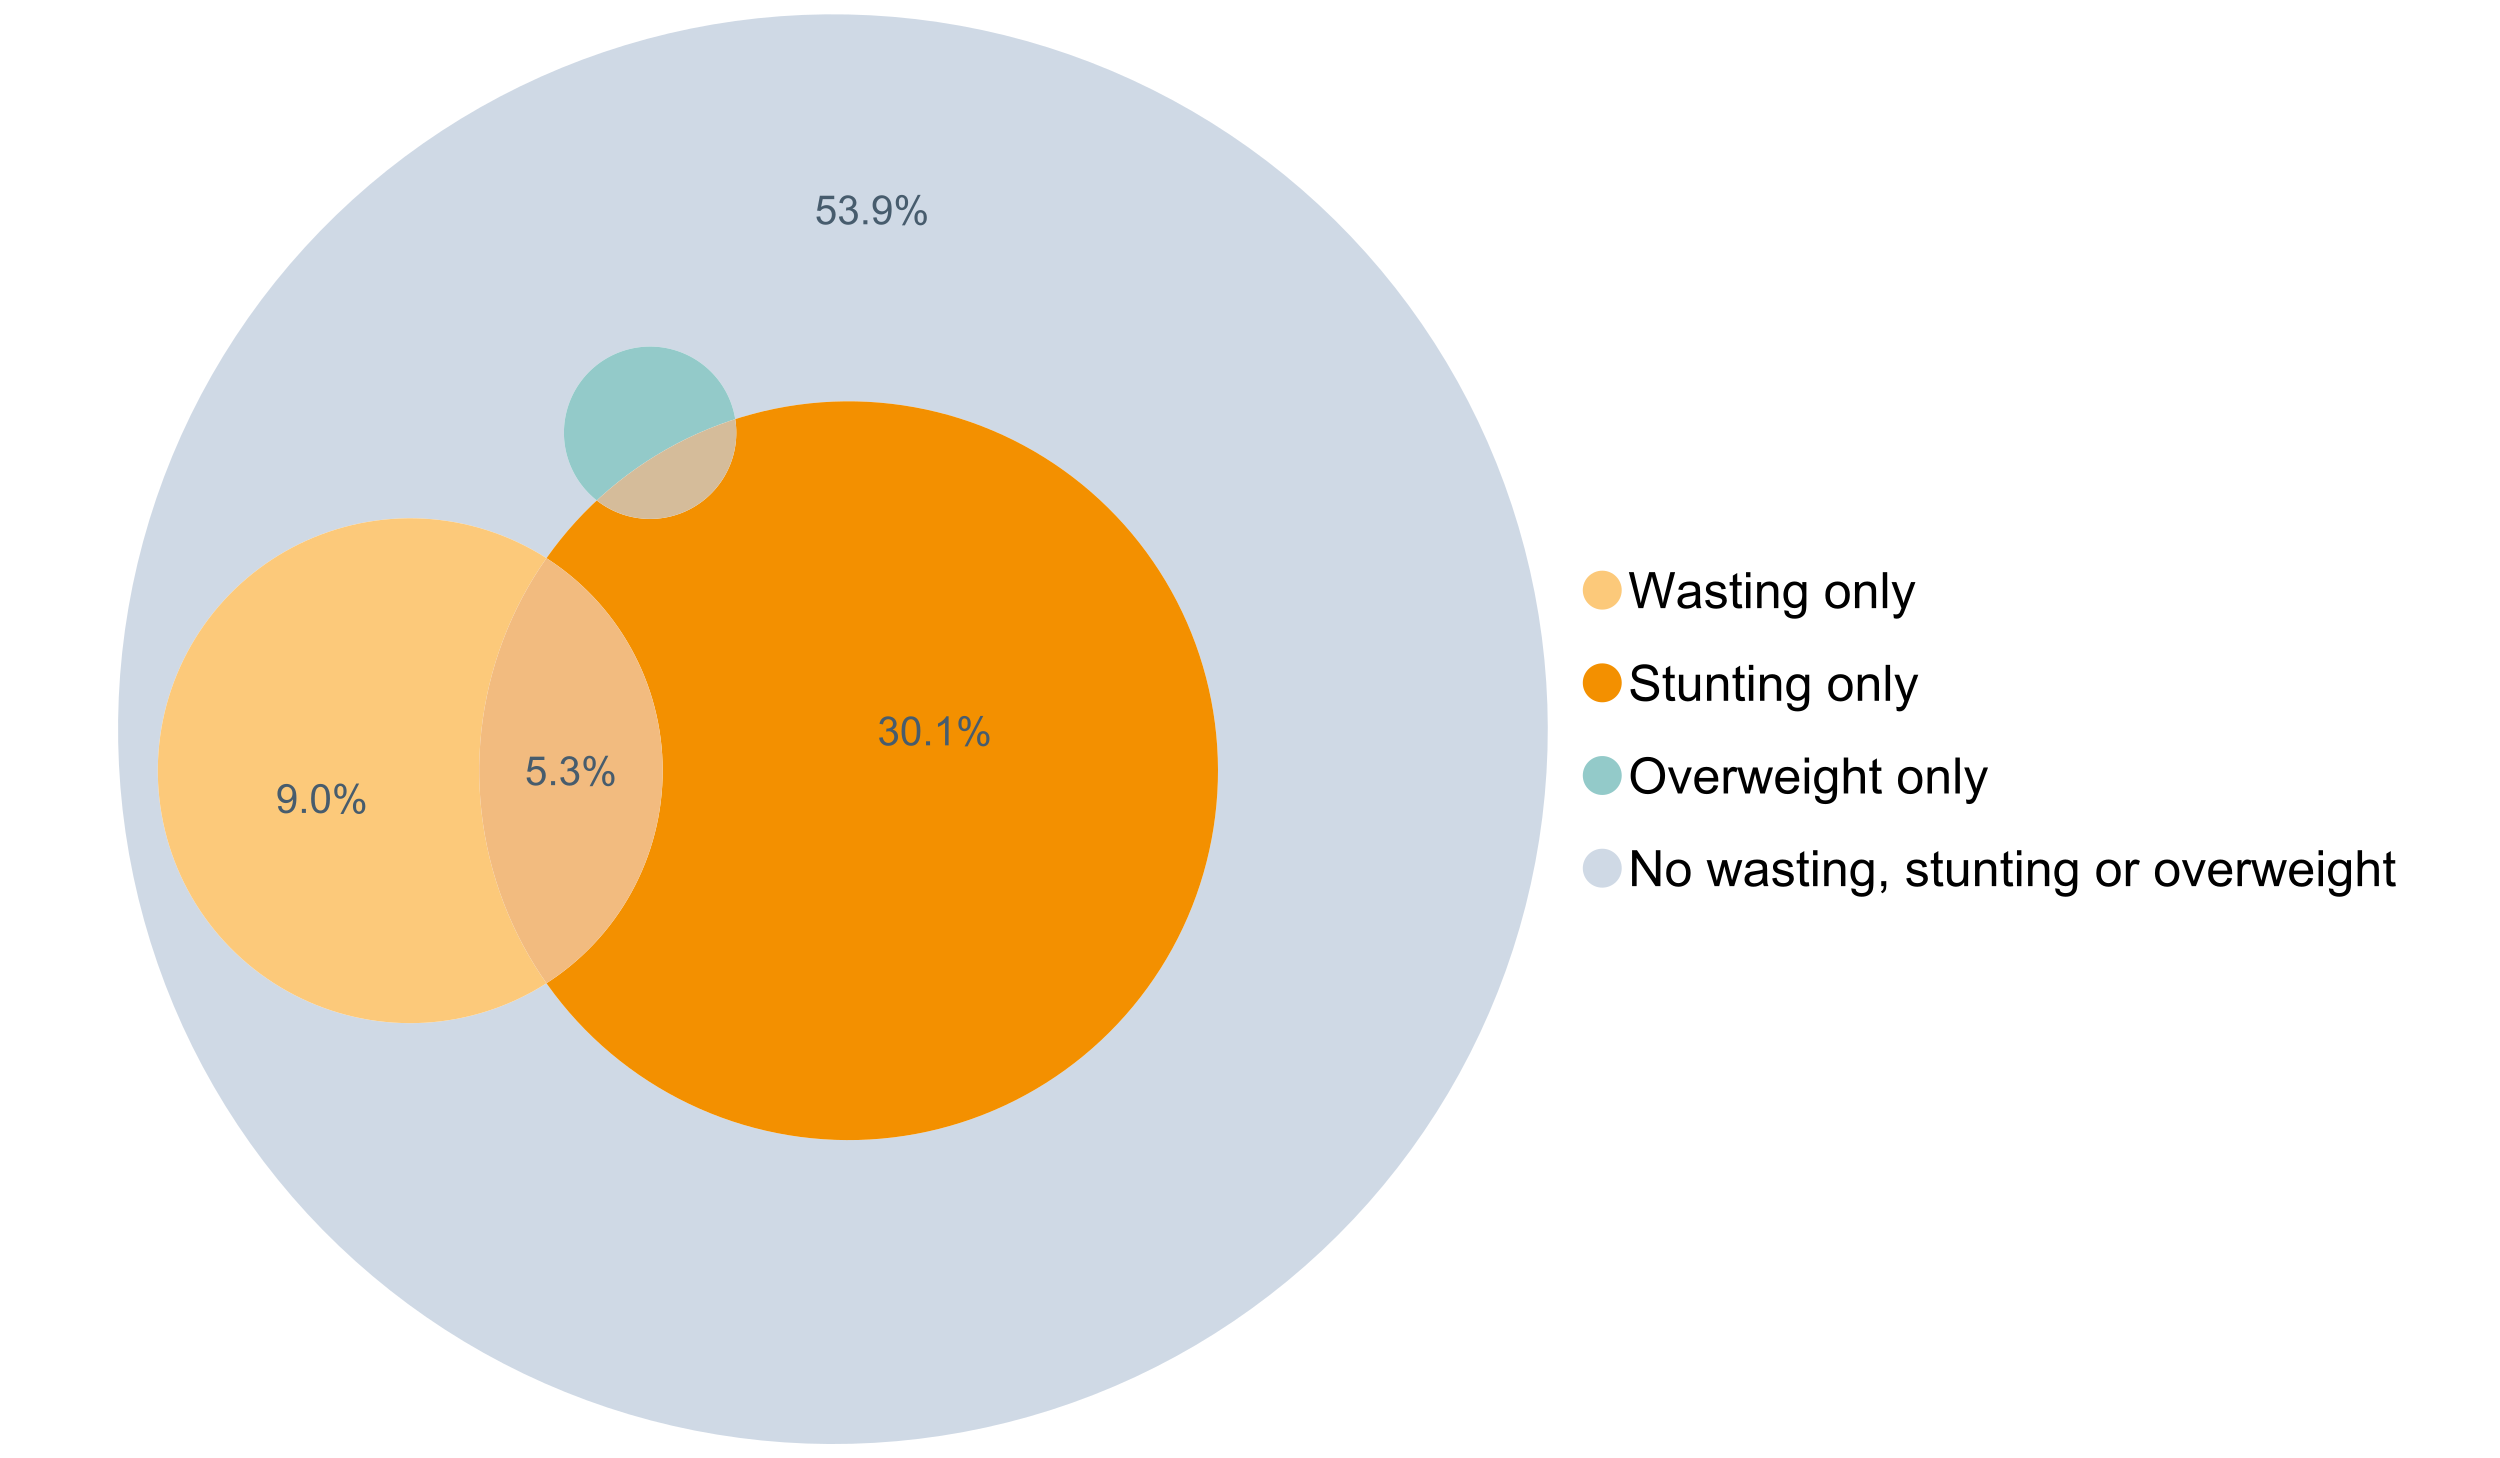 <?xml version="1.0" encoding="UTF-8"?>
<svg xmlns="http://www.w3.org/2000/svg" xmlns:xlink="http://www.w3.org/1999/xlink" width="1234.286pt" height="720pt" viewBox="0 0 1234.286 720" version="1.1">
<defs>
<g>
<symbol overflow="visible" id="glyph0-0">
<path style="stroke:none;" d="M 5.016 0 L 0.305 -17.758 L 2.715 -17.758 L 5.414 -6.117 C 5.703 -4.898 5.953 -3.688 6.164 -2.484 C 6.617 -4.379 6.883 -5.473 6.965 -5.766 L 10.344 -17.758 L 13.18 -17.758 L 15.723 -8.77 C 16.355 -6.539 16.816 -4.445 17.102 -2.484 C 17.324 -3.605 17.621 -4.891 17.988 -6.348 L 20.773 -17.758 L 23.133 -17.758 L 18.266 0 L 16 0 L 12.258 -13.527 C 11.941 -14.656 11.754 -15.352 11.699 -15.613 C 11.512 -14.797 11.34 -14.102 11.18 -13.527 L 7.414 0 Z M 5.016 0 "/>
</symbol>
<symbol overflow="visible" id="glyph0-1">
<path style="stroke:none;" d="M 10.027 -1.586 C 9.215 -0.898 8.438 -0.414 7.695 -0.133 C 6.945 0.148 6.145 0.285 5.293 0.289 C 3.875 0.285 2.789 -0.055 2.031 -0.746 C 1.27 -1.434 0.891 -2.316 0.895 -3.391 C 0.891 -4.02 1.035 -4.594 1.324 -5.117 C 1.613 -5.633 1.988 -6.051 2.453 -6.371 C 2.914 -6.684 3.438 -6.922 4.02 -7.086 C 4.449 -7.195 5.094 -7.305 5.961 -7.414 C 7.715 -7.617 9.012 -7.867 9.848 -8.164 C 9.852 -8.461 9.855 -8.652 9.859 -8.734 C 9.855 -9.621 9.648 -10.246 9.242 -10.609 C 8.68 -11.098 7.852 -11.344 6.758 -11.348 C 5.727 -11.344 4.969 -11.164 4.484 -10.809 C 3.992 -10.445 3.633 -9.809 3.402 -8.902 L 1.273 -9.191 C 1.461 -10.102 1.781 -10.84 2.227 -11.402 C 2.672 -11.965 3.312 -12.395 4.152 -12.699 C 4.992 -12.996 5.965 -13.148 7.074 -13.152 C 8.168 -13.148 9.062 -13.02 9.75 -12.766 C 10.438 -12.504 10.941 -12.18 11.266 -11.789 C 11.586 -11.398 11.812 -10.902 11.941 -10.309 C 12.012 -9.934 12.047 -9.266 12.051 -8.297 L 12.051 -5.391 C 12.047 -3.363 12.094 -2.078 12.191 -1.543 C 12.281 -1.004 12.465 -0.492 12.742 0 L 10.465 0 C 10.238 -0.453 10.09 -0.98 10.027 -1.586 Z M 9.848 -6.457 C 9.055 -6.133 7.867 -5.855 6.285 -5.633 C 5.387 -5.5 4.754 -5.355 4.383 -5.195 C 4.012 -5.031 3.723 -4.793 3.523 -4.484 C 3.32 -4.172 3.223 -3.828 3.223 -3.453 C 3.223 -2.867 3.441 -2.383 3.883 -1.996 C 4.32 -1.609 4.965 -1.418 5.812 -1.418 C 6.652 -1.418 7.398 -1.602 8.055 -1.969 C 8.707 -2.336 9.188 -2.836 9.496 -3.477 C 9.727 -3.965 9.844 -4.691 9.848 -5.656 Z M 9.848 -6.457 "/>
</symbol>
<symbol overflow="visible" id="glyph0-2">
<path style="stroke:none;" d="M 0.762 -3.84 L 2.918 -4.18 C 3.039 -3.312 3.375 -2.652 3.93 -2.191 C 4.48 -1.73 5.254 -1.5 6.25 -1.5 C 7.246 -1.5 7.988 -1.703 8.477 -2.113 C 8.961 -2.52 9.203 -3 9.207 -3.551 C 9.203 -4.043 8.988 -4.43 8.562 -4.711 C 8.258 -4.906 7.516 -5.152 6.336 -5.449 C 4.734 -5.852 3.625 -6.199 3.008 -6.496 C 2.387 -6.789 1.918 -7.199 1.602 -7.723 C 1.281 -8.242 1.125 -8.816 1.125 -9.449 C 1.125 -10.02 1.254 -10.551 1.52 -11.039 C 1.777 -11.527 2.137 -11.934 2.594 -12.258 C 2.93 -12.508 3.391 -12.719 3.977 -12.891 C 4.559 -13.062 5.188 -13.148 5.863 -13.152 C 6.867 -13.148 7.754 -13.004 8.52 -12.715 C 9.281 -12.426 9.844 -12.031 10.207 -11.535 C 10.57 -11.039 10.82 -10.375 10.961 -9.543 L 8.828 -9.254 C 8.73 -9.91 8.449 -10.426 7.988 -10.801 C 7.52 -11.168 6.863 -11.355 6.02 -11.359 C 5.016 -11.355 4.301 -11.191 3.875 -10.863 C 3.445 -10.531 3.234 -10.145 3.234 -9.703 C 3.234 -9.418 3.32 -9.16 3.5 -8.938 C 3.672 -8.699 3.953 -8.508 4.336 -8.355 C 4.555 -8.273 5.195 -8.086 6.262 -7.801 C 7.801 -7.387 8.875 -7.051 9.488 -6.789 C 10.094 -6.523 10.574 -6.141 10.922 -5.645 C 11.27 -5.141 11.441 -4.52 11.445 -3.777 C 11.441 -3.047 11.23 -2.363 10.809 -1.723 C 10.383 -1.082 9.773 -0.586 8.977 -0.234 C 8.176 0.113 7.27 0.285 6.262 0.289 C 4.586 0.285 3.312 -0.059 2.438 -0.75 C 1.562 -1.445 1.004 -2.473 0.762 -3.84 Z M 0.762 -3.84 "/>
</symbol>
<symbol overflow="visible" id="glyph0-3">
<path style="stroke:none;" d="M 6.395 -1.949 L 6.711 -0.023 C 6.094 0.102 5.547 0.164 5.062 0.168 C 4.27 0.164 3.652 0.043 3.219 -0.207 C 2.781 -0.453 2.477 -0.781 2.301 -1.191 C 2.121 -1.598 2.031 -2.457 2.035 -3.766 L 2.035 -11.168 L 0.438 -11.168 L 0.438 -12.863 L 2.035 -12.863 L 2.035 -16.047 L 4.203 -17.355 L 4.203 -12.863 L 6.395 -12.863 L 6.395 -11.168 L 4.203 -11.168 L 4.203 -3.645 C 4.199 -3.023 4.238 -2.621 4.316 -2.445 C 4.391 -2.266 4.516 -2.125 4.691 -2.023 C 4.863 -1.914 5.113 -1.863 5.438 -1.867 C 5.68 -1.863 5.996 -1.891 6.395 -1.949 Z M 6.395 -1.949 "/>
</symbol>
<symbol overflow="visible" id="glyph0-4">
<path style="stroke:none;" d="M 1.648 -15.25 L 1.648 -17.758 L 3.828 -17.758 L 3.828 -15.25 Z M 1.648 0 L 1.648 -12.863 L 3.828 -12.863 L 3.828 0 Z M 1.648 0 "/>
</symbol>
<symbol overflow="visible" id="glyph0-5">
<path style="stroke:none;" d="M 1.637 0 L 1.637 -12.863 L 3.598 -12.863 L 3.598 -11.035 C 4.543 -12.441 5.906 -13.148 7.691 -13.152 C 8.465 -13.148 9.176 -13.008 9.828 -12.734 C 10.477 -12.453 10.965 -12.09 11.289 -11.637 C 11.609 -11.184 11.836 -10.645 11.965 -10.027 C 12.043 -9.621 12.082 -8.918 12.086 -7.91 L 12.086 0 L 9.906 0 L 9.906 -7.824 C 9.902 -8.707 9.816 -9.371 9.652 -9.816 C 9.48 -10.254 9.18 -10.605 8.75 -10.871 C 8.312 -11.129 7.809 -11.262 7.23 -11.266 C 6.301 -11.262 5.5 -10.965 4.828 -10.379 C 4.152 -9.785 3.812 -8.668 3.816 -7.023 L 3.816 0 Z M 1.637 0 "/>
</symbol>
<symbol overflow="visible" id="glyph0-6">
<path style="stroke:none;" d="M 1.234 1.066 L 3.355 1.379 C 3.441 2.031 3.688 2.508 4.094 2.809 C 4.633 3.207 5.371 3.41 6.309 3.414 C 7.316 3.41 8.098 3.207 8.648 2.809 C 9.195 2.402 9.566 1.84 9.762 1.113 C 9.875 0.668 9.926 -0.262 9.918 -1.684 C 8.965 -0.559 7.777 0 6.359 0 C 4.586 0 3.219 -0.637 2.254 -1.914 C 1.281 -3.188 0.797 -4.719 0.801 -6.504 C 0.797 -7.73 1.02 -8.859 1.465 -9.898 C 1.91 -10.934 2.555 -11.738 3.398 -12.305 C 4.242 -12.867 5.23 -13.148 6.371 -13.152 C 7.887 -13.148 9.141 -12.535 10.125 -11.312 L 10.125 -12.863 L 12.137 -12.863 L 12.137 -1.742 C 12.133 0.258 11.93 1.672 11.523 2.512 C 11.113 3.344 10.469 4.004 9.586 4.492 C 8.703 4.973 7.613 5.215 6.324 5.219 C 4.785 5.215 3.547 4.871 2.602 4.184 C 1.656 3.492 1.199 2.453 1.234 1.066 Z M 3.039 -6.66 C 3.035 -4.969 3.371 -3.738 4.043 -2.965 C 4.715 -2.191 5.555 -1.805 6.566 -1.805 C 7.562 -1.805 8.402 -2.188 9.082 -2.961 C 9.762 -3.727 10.102 -4.938 10.102 -6.59 C 10.102 -8.16 9.75 -9.348 9.055 -10.148 C 8.352 -10.945 7.512 -11.344 6.527 -11.348 C 5.559 -11.344 4.734 -10.949 4.055 -10.168 C 3.375 -9.379 3.035 -8.211 3.039 -6.66 Z M 3.039 -6.66 "/>
</symbol>
<symbol overflow="visible" id="glyph0-7">
<path style="stroke:none;" d=""/>
</symbol>
<symbol overflow="visible" id="glyph0-8">
<path style="stroke:none;" d="M 0.824 -6.43 C 0.82 -8.809 1.48 -10.574 2.809 -11.723 C 3.91 -12.672 5.262 -13.148 6.855 -13.152 C 8.621 -13.148 10.066 -12.57 11.191 -11.414 C 12.312 -10.254 12.871 -8.652 12.875 -6.613 C 12.871 -4.953 12.625 -3.652 12.129 -2.707 C 11.633 -1.758 10.91 -1.02 9.961 -0.496 C 9.012 0.027 7.977 0.285 6.855 0.289 C 5.055 0.285 3.598 -0.289 2.488 -1.441 C 1.375 -2.594 0.82 -4.254 0.824 -6.43 Z M 3.062 -6.43 C 3.059 -4.781 3.418 -3.551 4.141 -2.73 C 4.855 -1.91 5.762 -1.5 6.855 -1.5 C 7.934 -1.5 8.832 -1.91 9.555 -2.734 C 10.27 -3.559 10.629 -4.816 10.633 -6.504 C 10.629 -8.094 10.266 -9.297 9.547 -10.117 C 8.82 -10.934 7.926 -11.344 6.855 -11.348 C 5.762 -11.344 4.855 -10.938 4.141 -10.125 C 3.418 -9.309 3.059 -8.074 3.062 -6.43 Z M 3.062 -6.43 "/>
</symbol>
<symbol overflow="visible" id="glyph0-9">
<path style="stroke:none;" d="M 1.586 0 L 1.586 -17.758 L 3.766 -17.758 L 3.766 0 Z M 1.586 0 "/>
</symbol>
<symbol overflow="visible" id="glyph0-10">
<path style="stroke:none;" d="M 1.539 4.953 L 1.297 2.906 C 1.77 3.035 2.188 3.098 2.543 3.102 C 3.027 3.098 3.414 3.02 3.703 2.859 C 3.992 2.695 4.23 2.469 4.422 2.18 C 4.555 1.961 4.777 1.418 5.086 0.559 C 5.125 0.434 5.188 0.258 5.281 0.023 L 0.398 -12.863 L 2.75 -12.863 L 5.426 -5.414 C 5.77 -4.469 6.078 -3.473 6.359 -2.434 C 6.605 -3.434 6.906 -4.414 7.254 -5.367 L 10.004 -12.863 L 12.184 -12.863 L 7.293 0.219 C 6.766 1.625 6.355 2.598 6.066 3.137 C 5.676 3.852 5.234 4.379 4.734 4.715 C 4.234 5.047 3.637 5.215 2.941 5.219 C 2.52 5.215 2.051 5.125 1.539 4.953 Z M 1.539 4.953 "/>
</symbol>
<symbol overflow="visible" id="glyph0-11">
<path style="stroke:none;" d="M 1.113 -5.703 L 3.332 -5.898 C 3.434 -5.008 3.676 -4.277 4.062 -3.711 C 4.445 -3.141 5.043 -2.684 5.852 -2.332 C 6.656 -1.98 7.562 -1.805 8.574 -1.805 C 9.465 -1.805 10.258 -1.938 10.949 -2.203 C 11.633 -2.469 12.145 -2.832 12.48 -3.301 C 12.816 -3.762 12.984 -4.27 12.984 -4.82 C 12.984 -5.375 12.82 -5.859 12.5 -6.277 C 12.172 -6.691 11.641 -7.043 10.902 -7.328 C 10.422 -7.512 9.367 -7.801 7.738 -8.191 C 6.105 -8.582 4.965 -8.949 4.312 -9.301 C 3.461 -9.742 2.828 -10.293 2.414 -10.953 C 2 -11.609 1.793 -12.348 1.793 -13.164 C 1.793 -14.059 2.047 -14.898 2.555 -15.68 C 3.062 -16.457 3.805 -17.047 4.785 -17.453 C 5.758 -17.855 6.844 -18.059 8.043 -18.059 C 9.355 -18.059 10.516 -17.844 11.523 -17.422 C 12.527 -16.996 13.301 -16.375 13.844 -15.551 C 14.383 -14.727 14.672 -13.793 14.715 -12.754 L 12.465 -12.586 C 12.34 -13.707 11.93 -14.555 11.234 -15.129 C 10.531 -15.699 9.5 -15.984 8.141 -15.988 C 6.715 -15.984 5.68 -15.723 5.031 -15.207 C 4.379 -14.684 4.055 -14.059 4.059 -13.324 C 4.055 -12.684 4.285 -12.156 4.746 -11.75 C 5.199 -11.336 6.379 -10.914 8.289 -10.484 C 10.199 -10.047 11.512 -9.672 12.223 -9.352 C 13.254 -8.875 14.016 -8.27 14.508 -7.539 C 15 -6.809 15.246 -5.969 15.25 -5.016 C 15.246 -4.07 14.977 -3.18 14.438 -2.344 C 13.895 -1.508 13.117 -0.855 12.105 -0.391 C 11.09 0.074 9.949 0.305 8.684 0.305 C 7.074 0.305 5.727 0.07 4.645 -0.398 C 3.555 -0.867 2.703 -1.57 2.09 -2.512 C 1.469 -3.453 1.145 -4.516 1.113 -5.703 Z M 1.113 -5.703 "/>
</symbol>
<symbol overflow="visible" id="glyph0-12">
<path style="stroke:none;" d="M 10.066 0 L 10.066 -1.891 C 9.062 -0.438 7.699 0.285 5.984 0.289 C 5.219 0.285 4.512 0.145 3.855 -0.145 C 3.199 -0.434 2.711 -0.801 2.391 -1.242 C 2.07 -1.68 1.844 -2.219 1.719 -2.859 C 1.625 -3.285 1.582 -3.961 1.586 -4.895 L 1.586 -12.863 L 3.766 -12.863 L 3.766 -5.73 C 3.762 -4.59 3.805 -3.82 3.898 -3.426 C 4.031 -2.852 4.324 -2.402 4.77 -2.074 C 5.215 -1.746 5.762 -1.582 6.418 -1.586 C 7.07 -1.582 7.688 -1.75 8.262 -2.09 C 8.832 -2.422 9.234 -2.879 9.477 -3.457 C 9.711 -4.035 9.832 -4.871 9.836 -5.973 L 9.836 -12.863 L 12.016 -12.863 L 12.016 0 Z M 10.066 0 "/>
</symbol>
<symbol overflow="visible" id="glyph0-13">
<path style="stroke:none;" d="M 1.199 -8.648 C 1.195 -11.594 1.984 -13.898 3.57 -15.57 C 5.148 -17.234 7.195 -18.07 9.703 -18.07 C 11.34 -18.07 12.816 -17.676 14.133 -16.895 C 15.449 -16.109 16.453 -15.02 17.145 -13.621 C 17.832 -12.219 18.176 -10.629 18.18 -8.855 C 18.176 -7.051 17.812 -5.441 17.09 -4.02 C 16.359 -2.598 15.328 -1.52 14 -0.793 C 12.664 -0.059 11.23 0.305 9.691 0.305 C 8.02 0.305 6.523 -0.098 5.207 -0.906 C 3.891 -1.715 2.895 -2.816 2.215 -4.215 C 1.535 -5.605 1.195 -7.086 1.199 -8.648 Z M 3.621 -8.613 C 3.621 -6.473 4.195 -4.785 5.348 -3.555 C 6.496 -2.32 7.938 -1.703 9.676 -1.707 C 11.441 -1.703 12.898 -2.324 14.043 -3.57 C 15.184 -4.812 15.754 -6.578 15.758 -8.867 C 15.754 -10.309 15.512 -11.57 15.023 -12.652 C 14.535 -13.727 13.82 -14.562 12.879 -15.156 C 11.938 -15.746 10.883 -16.043 9.715 -16.047 C 8.051 -16.043 6.617 -15.473 5.418 -14.332 C 4.219 -13.191 3.621 -11.285 3.621 -8.613 Z M 3.621 -8.613 "/>
</symbol>
<symbol overflow="visible" id="glyph0-14">
<path style="stroke:none;" d="M 5.207 0 L 0.316 -12.863 L 2.617 -12.863 L 5.379 -5.16 C 5.676 -4.328 5.949 -3.465 6.203 -2.566 C 6.395 -3.246 6.664 -4.062 7.012 -5.016 L 9.871 -12.863 L 12.113 -12.863 L 7.242 0 Z M 5.207 0 "/>
</symbol>
<symbol overflow="visible" id="glyph0-15">
<path style="stroke:none;" d="M 10.441 -4.141 L 12.695 -3.863 C 12.336 -2.543 11.676 -1.523 10.719 -0.801 C 9.754 -0.074 8.527 0.285 7.039 0.289 C 5.152 0.285 3.66 -0.289 2.562 -1.445 C 1.457 -2.602 0.906 -4.227 0.91 -6.324 C 0.906 -8.484 1.465 -10.164 2.578 -11.359 C 3.691 -12.551 5.137 -13.148 6.914 -13.152 C 8.633 -13.148 10.035 -12.562 11.129 -11.395 C 12.215 -10.223 12.762 -8.578 12.766 -6.457 C 12.762 -6.324 12.758 -6.129 12.754 -5.875 L 3.16 -5.875 C 3.238 -4.457 3.641 -3.375 4.359 -2.625 C 5.078 -1.875 5.973 -1.5 7.051 -1.5 C 7.848 -1.5 8.531 -1.707 9.098 -2.129 C 9.66 -2.547 10.109 -3.219 10.441 -4.141 Z M 3.281 -7.668 L 10.465 -7.668 C 10.367 -8.746 10.09 -9.559 9.641 -10.102 C 8.941 -10.938 8.043 -11.355 6.941 -11.359 C 5.938 -11.355 5.094 -11.02 4.414 -10.355 C 3.727 -9.684 3.352 -8.789 3.281 -7.668 Z M 3.281 -7.668 "/>
</symbol>
<symbol overflow="visible" id="glyph0-16">
<path style="stroke:none;" d="M 1.609 0 L 1.609 -12.863 L 3.574 -12.863 L 3.574 -10.914 C 4.074 -11.824 4.535 -12.426 4.961 -12.715 C 5.383 -13.004 5.848 -13.148 6.359 -13.152 C 7.09 -13.148 7.836 -12.914 8.598 -12.453 L 7.848 -10.43 C 7.312 -10.742 6.781 -10.898 6.25 -10.902 C 5.77 -10.898 5.34 -10.754 4.965 -10.469 C 4.582 -10.18 4.312 -9.781 4.156 -9.277 C 3.91 -8.496 3.789 -7.648 3.793 -6.734 L 3.793 0 Z M 1.609 0 "/>
</symbol>
<symbol overflow="visible" id="glyph0-17">
<path style="stroke:none;" d="M 4.008 0 L 0.074 -12.863 L 2.324 -12.863 L 4.371 -5.438 L 5.137 -2.676 C 5.164 -2.812 5.387 -3.695 5.801 -5.328 L 7.848 -12.863 L 10.09 -12.863 L 12.016 -5.402 L 12.656 -2.941 L 13.395 -5.426 L 15.602 -12.863 L 17.719 -12.863 L 13.699 0 L 11.434 0 L 9.387 -7.703 L 8.891 -9.895 L 6.285 0 Z M 4.008 0 "/>
</symbol>
<symbol overflow="visible" id="glyph0-18">
<path style="stroke:none;" d="M 1.637 0 L 1.637 -17.758 L 3.816 -17.758 L 3.816 -11.387 C 4.828 -12.559 6.113 -13.148 7.668 -13.152 C 8.617 -13.148 9.445 -12.961 10.148 -12.59 C 10.852 -12.211 11.352 -11.691 11.656 -11.031 C 11.957 -10.367 12.109 -9.406 12.113 -8.152 L 12.113 0 L 9.934 0 L 9.934 -8.152 C 9.93 -9.238 9.695 -10.031 9.223 -10.531 C 8.75 -11.023 8.082 -11.273 7.219 -11.277 C 6.57 -11.273 5.961 -11.105 5.395 -10.773 C 4.824 -10.434 4.418 -9.98 4.18 -9.41 C 3.934 -8.836 3.812 -8.043 3.816 -7.039 L 3.816 0 Z M 1.637 0 "/>
</symbol>
<symbol overflow="visible" id="glyph0-19">
<path style="stroke:none;" d="M 1.891 0 L 1.891 -17.758 L 4.301 -17.758 L 13.625 -3.816 L 13.625 -17.758 L 15.879 -17.758 L 15.879 0 L 13.469 0 L 4.141 -13.953 L 4.141 0 Z M 1.891 0 "/>
</symbol>
<symbol overflow="visible" id="glyph0-20">
<path style="stroke:none;" d="M 2.203 0 L 2.203 -2.484 L 4.688 -2.484 L 4.688 0 C 4.688 0.91 4.523 1.645 4.203 2.207 C 3.875 2.766 3.363 3.199 2.664 3.512 L 2.059 2.578 C 2.516 2.375 2.855 2.078 3.074 1.688 C 3.289 1.297 3.41 0.734 3.441 0 Z M 2.203 0 "/>
</symbol>
<symbol overflow="visible" id="glyph1-0">
<path style="stroke:none;" d="M 0.828 -3.738 L 2.668 -3.895 C 2.801 -2.996 3.117 -2.324 3.617 -1.875 C 4.109 -1.422 4.711 -1.195 5.414 -1.199 C 6.258 -1.195 6.969 -1.512 7.555 -2.152 C 8.137 -2.785 8.43 -3.629 8.434 -4.684 C 8.43 -5.68 8.148 -6.469 7.59 -7.051 C 7.027 -7.625 6.293 -7.914 5.387 -7.918 C 4.816 -7.914 4.309 -7.785 3.855 -7.531 C 3.402 -7.273 3.043 -6.941 2.785 -6.535 L 1.141 -6.75 L 2.523 -14.082 L 9.621 -14.082 L 9.621 -12.406 L 3.926 -12.406 L 3.156 -8.57 C 4.012 -9.164 4.91 -9.461 5.852 -9.465 C 7.098 -9.461 8.148 -9.031 9.008 -8.168 C 9.859 -7.305 10.289 -6.195 10.293 -4.84 C 10.289 -3.547 9.914 -2.43 9.164 -1.488 C 8.246 -0.336 6.996 0.238 5.414 0.242 C 4.117 0.238 3.055 -0.121 2.234 -0.848 C 1.41 -1.57 0.941 -2.535 0.828 -3.738 Z M 0.828 -3.738 "/>
</symbol>
<symbol overflow="visible" id="glyph1-1">
<path style="stroke:none;" d="M 1.812 0 L 1.812 -1.996 L 3.809 -1.996 L 3.809 0 Z M 1.812 0 "/>
</symbol>
<symbol overflow="visible" id="glyph1-2">
<path style="stroke:none;" d="M 0.836 -3.77 L 2.59 -4.004 C 2.789 -3.004 3.129 -2.289 3.617 -1.855 C 4.098 -1.414 4.688 -1.195 5.387 -1.199 C 6.207 -1.195 6.902 -1.48 7.473 -2.055 C 8.039 -2.621 8.324 -3.328 8.328 -4.18 C 8.324 -4.98 8.062 -5.645 7.539 -6.168 C 7.012 -6.688 6.344 -6.949 5.531 -6.953 C 5.199 -6.949 4.785 -6.883 4.293 -6.758 L 4.488 -8.297 C 4.605 -8.281 4.699 -8.273 4.773 -8.277 C 5.516 -8.273 6.188 -8.469 6.785 -8.859 C 7.383 -9.25 7.68 -9.852 7.684 -10.664 C 7.68 -11.305 7.465 -11.836 7.031 -12.262 C 6.594 -12.68 6.031 -12.891 5.348 -12.895 C 4.664 -12.891 4.094 -12.676 3.641 -12.25 C 3.184 -11.82 2.895 -11.18 2.766 -10.324 L 1.012 -10.633 C 1.227 -11.809 1.715 -12.719 2.473 -13.367 C 3.23 -14.008 4.176 -14.332 5.309 -14.336 C 6.086 -14.332 6.801 -14.164 7.457 -13.832 C 8.109 -13.496 8.609 -13.039 8.961 -12.465 C 9.305 -11.883 9.48 -11.27 9.484 -10.625 C 9.48 -10.004 9.316 -9.441 8.988 -8.938 C 8.656 -8.43 8.164 -8.027 7.52 -7.73 C 8.359 -7.535 9.016 -7.133 9.484 -6.52 C 9.949 -5.906 10.184 -5.137 10.188 -4.215 C 10.184 -2.965 9.73 -1.91 8.824 -1.047 C 7.914 -0.18 6.762 0.25 5.375 0.254 C 4.117 0.25 3.078 -0.121 2.254 -0.867 C 1.422 -1.613 0.949 -2.578 0.836 -3.77 Z M 0.836 -3.77 "/>
</symbol>
<symbol overflow="visible" id="glyph1-3">
<path style="stroke:none;" d="M 1.16 -10.848 C 1.16 -11.863 1.414 -12.73 1.93 -13.449 C 2.438 -14.16 3.184 -14.52 4.16 -14.52 C 5.055 -14.52 5.793 -14.199 6.383 -13.559 C 6.969 -12.918 7.266 -11.977 7.266 -10.742 C 7.266 -9.531 6.969 -8.602 6.375 -7.949 C 5.781 -7.297 5.047 -6.973 4.18 -6.973 C 3.312 -6.973 2.594 -7.293 2.02 -7.938 C 1.445 -8.578 1.16 -9.547 1.16 -10.848 Z M 4.207 -13.312 C 3.77 -13.312 3.406 -13.121 3.121 -12.746 C 2.828 -12.367 2.684 -11.676 2.688 -10.672 C 2.684 -9.754 2.828 -9.109 3.125 -8.738 C 3.414 -8.363 3.777 -8.18 4.207 -8.18 C 4.648 -8.18 5.012 -8.367 5.301 -8.742 C 5.586 -9.117 5.73 -9.805 5.734 -10.809 C 5.73 -11.727 5.586 -12.375 5.297 -12.75 C 5.004 -13.125 4.641 -13.312 4.207 -13.312 Z M 4.215 0.527 L 12.027 -14.52 L 13.449 -14.52 L 5.668 0.527 Z M 10.391 -3.352 C 10.387 -4.375 10.645 -5.242 11.16 -5.953 C 11.672 -6.664 12.418 -7.02 13.398 -7.02 C 14.293 -7.02 15.035 -6.699 15.625 -6.059 C 16.211 -5.418 16.504 -4.477 16.508 -3.242 C 16.504 -2.031 16.207 -1.102 15.613 -0.449 C 15.016 0.203 14.281 0.527 13.41 0.527 C 12.543 0.527 11.824 0.207 11.25 -0.441 C 10.676 -1.082 10.387 -2.055 10.391 -3.352 Z M 13.449 -5.812 C 13.004 -5.812 12.641 -5.621 12.352 -5.246 C 12.062 -4.867 11.918 -4.18 11.918 -3.176 C 11.918 -2.266 12.062 -1.621 12.355 -1.246 C 12.648 -0.867 13.008 -0.68 13.438 -0.684 C 13.883 -0.68 14.254 -0.867 14.543 -1.246 C 14.832 -1.621 14.977 -2.309 14.977 -3.312 C 14.977 -4.23 14.828 -4.879 14.539 -5.254 C 14.242 -5.625 13.879 -5.812 13.449 -5.812 Z M 13.449 -5.812 "/>
</symbol>
<symbol overflow="visible" id="glyph1-4">
<path style="stroke:none;" d="M 1.09 -3.301 L 2.777 -3.457 C 2.918 -2.664 3.188 -2.09 3.594 -1.734 C 3.992 -1.375 4.508 -1.195 5.141 -1.199 C 5.676 -1.195 6.148 -1.316 6.559 -1.566 C 6.961 -1.809 7.293 -2.141 7.555 -2.555 C 7.812 -2.969 8.031 -3.523 8.207 -4.227 C 8.383 -4.922 8.473 -5.637 8.473 -6.367 C 8.473 -6.441 8.469 -6.559 8.461 -6.719 C 8.109 -6.16 7.629 -5.707 7.027 -5.359 C 6.418 -5.012 5.762 -4.84 5.055 -4.84 C 3.871 -4.84 2.871 -5.266 2.055 -6.125 C 1.234 -6.977 0.824 -8.109 0.828 -9.516 C 0.824 -10.961 1.254 -12.125 2.109 -13.012 C 2.961 -13.891 4.027 -14.332 5.316 -14.336 C 6.242 -14.332 7.094 -14.082 7.863 -13.586 C 8.633 -13.082 9.215 -12.367 9.617 -11.445 C 10.012 -10.516 10.211 -9.18 10.215 -7.43 C 10.211 -5.605 10.016 -4.152 9.621 -3.07 C 9.223 -1.988 8.633 -1.164 7.852 -0.602 C 7.07 -0.039 6.152 0.238 5.102 0.242 C 3.984 0.238 3.074 -0.066 2.367 -0.688 C 1.656 -1.305 1.23 -2.176 1.09 -3.301 Z M 8.27 -9.602 C 8.266 -10.605 8 -11.402 7.465 -11.996 C 6.926 -12.582 6.281 -12.879 5.531 -12.883 C 4.75 -12.879 4.07 -12.562 3.496 -11.93 C 2.914 -11.293 2.625 -10.469 2.629 -9.457 C 2.625 -8.547 2.898 -7.805 3.449 -7.238 C 3.996 -6.668 4.676 -6.387 5.484 -6.387 C 6.293 -6.387 6.957 -6.668 7.484 -7.238 C 8.004 -7.805 8.266 -8.594 8.27 -9.602 Z M 8.27 -9.602 "/>
</symbol>
<symbol overflow="visible" id="glyph1-5">
<path style="stroke:none;" d="M 0.828 -7.039 C 0.824 -8.727 1 -10.086 1.348 -11.117 C 1.695 -12.141 2.211 -12.934 2.898 -13.496 C 3.582 -14.051 4.445 -14.332 5.484 -14.336 C 6.25 -14.332 6.922 -14.176 7.5 -13.871 C 8.078 -13.559 8.555 -13.117 8.93 -12.539 C 9.305 -11.957 9.598 -11.246 9.816 -10.414 C 10.027 -9.578 10.137 -8.453 10.137 -7.039 C 10.137 -5.359 9.965 -4.008 9.621 -2.984 C 9.277 -1.953 8.762 -1.16 8.078 -0.598 C 7.391 -0.039 6.527 0.238 5.484 0.242 C 4.105 0.238 3.023 -0.25 2.238 -1.238 C 1.297 -2.422 0.824 -4.355 0.828 -7.039 Z M 2.629 -7.039 C 2.625 -4.691 2.898 -3.133 3.449 -2.359 C 3.996 -1.582 4.676 -1.195 5.484 -1.199 C 6.289 -1.195 6.965 -1.586 7.512 -2.367 C 8.059 -3.145 8.332 -4.699 8.336 -7.039 C 8.332 -9.387 8.059 -10.949 7.512 -11.723 C 6.965 -12.492 6.281 -12.879 5.465 -12.883 C 4.656 -12.879 4.012 -12.539 3.535 -11.863 C 2.926 -10.988 2.625 -9.379 2.629 -7.039 Z M 2.629 -7.039 "/>
</symbol>
<symbol overflow="visible" id="glyph1-6">
<path style="stroke:none;" d="M 7.43 0 L 5.676 0 L 5.676 -11.172 C 5.25 -10.766 4.695 -10.363 4.016 -9.961 C 3.328 -9.559 2.715 -9.258 2.172 -9.059 L 2.172 -10.75 C 3.148 -11.207 4.004 -11.766 4.742 -12.426 C 5.473 -13.078 5.992 -13.715 6.301 -14.336 L 7.43 -14.336 Z M 7.43 0 "/>
</symbol>
</g>
</defs>
<g id="surface28023">
<path style=" stroke:none;fill-rule:nonzero;fill:rgb(98.824%,78.824%,47.843%);fill-opacity:1;" d="M 800.672 291.367 C 800.672 296.676 796.367 300.98 791.059 300.98 C 785.75 300.98 781.445 296.676 781.445 291.367 C 781.445 286.055 785.75 281.75 791.059 281.75 C 796.367 281.75 800.672 286.055 800.672 291.367 "/>
<g style="fill:rgb(0%,0%,0%);fill-opacity:1;">
  <use xlink:href="#glyph0-0" x="803.891" y="300.242"/>
  <use xlink:href="#glyph0-1" x="827.303" y="300.242"/>
  <use xlink:href="#glyph0-2" x="841.099" y="300.242"/>
  <use xlink:href="#glyph0-3" x="853.502" y="300.242"/>
  <use xlink:href="#glyph0-4" x="860.394" y="300.242"/>
  <use xlink:href="#glyph0-5" x="865.905" y="300.242"/>
  <use xlink:href="#glyph0-6" x="879.7" y="300.242"/>
  <use xlink:href="#glyph0-7" x="893.496" y="300.242"/>
  <use xlink:href="#glyph0-8" x="900.388" y="300.242"/>
  <use xlink:href="#glyph0-5" x="914.183" y="300.242"/>
  <use xlink:href="#glyph0-9" x="927.979" y="300.242"/>
  <use xlink:href="#glyph0-10" x="933.49" y="300.242"/>
</g>
<path style=" stroke:none;fill-rule:nonzero;fill:rgb(95.294%,56.471%,0%);fill-opacity:1;" d="M 800.672 337.121 C 800.672 342.434 796.367 346.738 791.059 346.738 C 785.75 346.738 781.445 342.434 781.445 337.121 C 781.445 331.812 785.75 327.508 791.059 327.508 C 796.367 327.508 800.672 331.812 800.672 337.121 "/>
<g style="fill:rgb(0%,0%,0%);fill-opacity:1;">
  <use xlink:href="#glyph0-11" x="803.891" y="346"/>
  <use xlink:href="#glyph0-3" x="820.436" y="346"/>
  <use xlink:href="#glyph0-12" x="827.328" y="346"/>
  <use xlink:href="#glyph0-5" x="841.123" y="346"/>
  <use xlink:href="#glyph0-3" x="854.919" y="346"/>
  <use xlink:href="#glyph0-4" x="861.811" y="346"/>
  <use xlink:href="#glyph0-5" x="867.322" y="346"/>
  <use xlink:href="#glyph0-6" x="881.117" y="346"/>
  <use xlink:href="#glyph0-7" x="894.913" y="346"/>
  <use xlink:href="#glyph0-8" x="901.805" y="346"/>
  <use xlink:href="#glyph0-5" x="915.6" y="346"/>
  <use xlink:href="#glyph0-9" x="929.396" y="346"/>
  <use xlink:href="#glyph0-10" x="934.907" y="346"/>
</g>
<path style=" stroke:none;fill-rule:nonzero;fill:rgb(57.647%,79.216%,78.824%);fill-opacity:1;" d="M 800.672 382.879 C 800.672 388.188 796.367 392.492 791.059 392.492 C 785.75 392.492 781.445 388.188 781.445 382.879 C 781.445 377.566 785.75 373.262 791.059 373.262 C 796.367 373.262 800.672 377.566 800.672 382.879 "/>
<g style="fill:rgb(0%,0%,0%);fill-opacity:1;">
  <use xlink:href="#glyph0-13" x="803.891" y="391.758"/>
  <use xlink:href="#glyph0-14" x="823.185" y="391.758"/>
  <use xlink:href="#glyph0-15" x="835.588" y="391.758"/>
  <use xlink:href="#glyph0-16" x="849.384" y="391.758"/>
  <use xlink:href="#glyph0-17" x="857.644" y="391.758"/>
  <use xlink:href="#glyph0-15" x="875.558" y="391.758"/>
  <use xlink:href="#glyph0-4" x="889.354" y="391.758"/>
  <use xlink:href="#glyph0-6" x="894.865" y="391.758"/>
  <use xlink:href="#glyph0-18" x="908.66" y="391.758"/>
  <use xlink:href="#glyph0-3" x="922.456" y="391.758"/>
  <use xlink:href="#glyph0-7" x="929.348" y="391.758"/>
  <use xlink:href="#glyph0-8" x="936.239" y="391.758"/>
  <use xlink:href="#glyph0-5" x="950.035" y="391.758"/>
  <use xlink:href="#glyph0-9" x="963.831" y="391.758"/>
  <use xlink:href="#glyph0-10" x="969.342" y="391.758"/>
</g>
<path style=" stroke:none;fill-rule:nonzero;fill:rgb(81.176%,85.098%,89.804%);fill-opacity:1;" d="M 800.672 428.633 C 800.672 433.945 796.367 438.25 791.059 438.25 C 785.75 438.25 781.445 433.945 781.445 428.633 C 781.445 423.324 785.75 419.02 791.059 419.02 C 796.367 419.02 800.672 423.324 800.672 428.633 "/>
<g style="fill:rgb(0%,0%,0%);fill-opacity:1;">
  <use xlink:href="#glyph0-19" x="803.891" y="437.512"/>
  <use xlink:href="#glyph0-8" x="821.804" y="437.512"/>
  <use xlink:href="#glyph0-7" x="835.6" y="437.512"/>
  <use xlink:href="#glyph0-17" x="842.492" y="437.512"/>
  <use xlink:href="#glyph0-1" x="860.406" y="437.512"/>
  <use xlink:href="#glyph0-2" x="874.201" y="437.512"/>
  <use xlink:href="#glyph0-3" x="886.604" y="437.512"/>
  <use xlink:href="#glyph0-4" x="893.496" y="437.512"/>
  <use xlink:href="#glyph0-5" x="899.007" y="437.512"/>
  <use xlink:href="#glyph0-6" x="912.803" y="437.512"/>
  <use xlink:href="#glyph0-20" x="926.598" y="437.512"/>
  <use xlink:href="#glyph0-7" x="933.49" y="437.512"/>
  <use xlink:href="#glyph0-2" x="940.382" y="437.512"/>
  <use xlink:href="#glyph0-3" x="952.785" y="437.512"/>
  <use xlink:href="#glyph0-12" x="959.676" y="437.512"/>
  <use xlink:href="#glyph0-5" x="973.472" y="437.512"/>
  <use xlink:href="#glyph0-3" x="987.268" y="437.512"/>
  <use xlink:href="#glyph0-4" x="994.159" y="437.512"/>
  <use xlink:href="#glyph0-5" x="999.67" y="437.512"/>
  <use xlink:href="#glyph0-6" x="1013.466" y="437.512"/>
  <use xlink:href="#glyph0-7" x="1027.262" y="437.512"/>
  <use xlink:href="#glyph0-8" x="1034.154" y="437.512"/>
  <use xlink:href="#glyph0-16" x="1047.949" y="437.512"/>
  <use xlink:href="#glyph0-7" x="1056.21" y="437.512"/>
  <use xlink:href="#glyph0-8" x="1063.101" y="437.512"/>
  <use xlink:href="#glyph0-14" x="1076.897" y="437.512"/>
  <use xlink:href="#glyph0-15" x="1089.3" y="437.512"/>
  <use xlink:href="#glyph0-16" x="1103.096" y="437.512"/>
  <use xlink:href="#glyph0-17" x="1111.356" y="437.512"/>
  <use xlink:href="#glyph0-15" x="1129.27" y="437.512"/>
  <use xlink:href="#glyph0-4" x="1143.065" y="437.512"/>
  <use xlink:href="#glyph0-6" x="1148.576" y="437.512"/>
  <use xlink:href="#glyph0-18" x="1162.372" y="437.512"/>
  <use xlink:href="#glyph0-3" x="1176.168" y="437.512"/>
</g>
<path style=" stroke:none;fill-rule:nonzero;fill:rgb(81.176%,85.098%,89.804%);fill-opacity:1;" d="M 420.512 712.82 L 431.648 712.352 L 442.758 711.531 L 453.84 710.359 L 464.879 708.84 L 475.867 706.973 L 486.785 704.758 L 497.633 702.199 L 508.391 699.301 L 519.055 696.066 L 529.609 692.492 L 540.047 688.59 L 550.355 684.359 L 560.527 679.809 L 570.547 674.934 L 580.41 669.746 L 590.105 664.254 L 599.621 658.453 L 608.949 652.355 L 618.078 645.969 L 627.004 639.297 L 635.715 632.348 L 644.199 625.125 L 652.453 617.637 L 660.465 609.895 L 668.23 601.902 L 675.738 593.668 L 682.984 585.199 L 689.957 576.508 L 696.652 567.602 L 703.062 558.488 L 709.184 549.176 L 715.008 539.676 L 720.527 529.996 L 725.742 520.148 L 730.641 510.137 L 735.219 499.98 L 739.477 489.684 L 743.41 479.254 L 747.008 468.707 L 750.273 458.055 L 753.199 447.301 L 755.785 436.465 L 758.027 425.547 L 759.922 414.566 L 761.473 403.531 L 762.672 392.453 L 763.52 381.344 L 764.02 370.211 L 764.164 359.07 L 763.961 347.926 L 763.402 336.797 L 762.496 325.691 L 761.238 314.621 L 759.629 303.594 L 757.676 292.621 L 755.375 281.719 L 752.734 270.895 L 749.75 260.156 L 746.43 249.52 L 742.773 238.992 L 738.789 228.586 L 734.477 218.312 L 729.844 208.18 L 724.891 198.195 L 719.629 188.375 L 714.055 178.723 L 708.184 169.254 L 702.012 159.977 L 695.555 150.895 L 688.809 142.023 L 681.789 133.367 L 674.5 124.941 L 666.949 116.746 L 659.145 108.793 L 651.09 101.094 L 642.797 93.652 L 634.273 86.473 L 625.527 79.566 L 616.566 72.941 L 607.402 66.602 L 598.043 60.555 L 588.496 54.809 L 578.773 49.363 L 568.883 44.23 L 558.836 39.41 L 548.645 34.91 L 538.312 30.734 L 527.855 26.887 L 517.281 23.371 L 506.602 20.191 L 495.824 17.348 L 484.965 14.848 L 474.035 12.691 L 463.039 10.883 L 451.992 9.422 L 440.902 8.309 L 429.785 7.547 L 418.652 7.137 L 407.508 7.078 L 396.367 7.371 L 385.242 8.016 L 374.145 9.012 L 363.082 10.359 L 352.07 12.051 L 341.113 14.094 L 330.23 16.477 L 319.426 19.207 L 308.715 22.273 L 298.102 25.68 L 287.605 29.418 L 277.23 33.484 L 266.988 37.875 L 256.895 42.59 L 246.949 47.621 L 237.172 52.961 L 227.562 58.609 L 218.141 64.559 L 208.91 70.801 L 199.883 77.332 L 191.062 84.145 L 182.465 91.23 L 174.094 98.586 L 165.961 106.203 L 158.07 114.074 L 150.434 122.188 L 143.055 130.539 L 135.945 139.117 L 129.109 147.918 L 122.555 156.93 L 116.289 166.145 L 110.316 175.551 L 104.645 185.145 L 99.277 194.906 L 94.219 204.84 L 89.48 214.922 L 85.059 225.152 L 80.965 235.516 L 77.199 246.004 L 73.77 256.605 L 70.672 267.309 L 67.918 278.105 L 65.504 288.984 L 63.434 299.934 L 61.711 310.945 L 60.336 322.004 L 59.312 333.098 L 58.637 344.223 L 58.312 355.359 L 58.344 366.504 L 58.727 377.641 L 59.457 388.758 L 60.539 399.848 L 61.973 410.898 L 63.754 421.898 L 65.883 432.84 L 68.352 443.703 L 71.168 454.484 L 74.32 465.176 L 77.809 475.758 L 81.629 486.227 L 85.777 496.566 L 90.25 506.773 L 95.043 516.832 L 100.152 526.734 L 105.57 536.473 L 111.293 546.035 L 117.316 555.41 L 123.633 564.59 L 130.234 573.566 L 137.117 582.332 L 144.27 590.875 L 151.691 599.188 L 159.371 607.262 L 167.305 615.086 L 175.477 622.66 L 183.887 629.973 L 192.523 637.016 L 201.375 643.781 L 210.441 650.262 L 219.703 656.457 L 229.156 662.355 L 238.793 667.953 L 248.602 673.242 L 258.57 678.219 L 268.691 682.879 L 278.957 687.219 L 289.352 691.23 L 299.871 694.914 L 310.496 698.262 L 321.227 701.273 L 332.043 703.945 L 342.941 706.273 L 353.906 708.254 L 364.93 709.891 L 376 711.18 L 387.102 712.117 L 398.23 712.703 L 409.371 712.938 Z M 412.246 562.77 L 406.496 562.465 L 400.758 561.98 L 395.039 561.316 L 389.344 560.473 L 383.676 559.445 L 378.047 558.242 L 372.457 556.863 L 366.91 555.309 L 361.418 553.578 L 355.984 551.676 L 350.613 549.602 L 345.309 547.359 L 340.078 544.949 L 334.926 542.379 L 329.859 539.645 L 324.879 536.754 L 319.992 533.703 L 315.207 530.504 L 310.523 527.152 L 305.949 523.656 L 301.484 520.02 L 297.141 516.238 L 292.914 512.328 L 288.816 508.281 L 284.848 504.109 L 281.012 499.812 L 277.316 495.398 L 273.758 490.871 L 270.348 486.23 L 269.797 485.43 L 269.074 485.902 L 265.715 487.949 L 262.289 489.891 L 258.809 491.723 L 255.27 493.445 L 251.676 495.051 L 248.039 496.547 L 244.352 497.926 L 240.625 499.188 L 236.859 500.328 L 233.059 501.352 L 229.23 502.254 L 225.371 503.035 L 221.492 503.695 L 217.594 504.234 L 213.68 504.648 L 209.758 504.938 L 205.824 505.102 L 201.891 505.145 L 197.957 505.059 L 194.027 504.855 L 190.105 504.523 L 186.195 504.066 L 182.305 503.492 L 178.43 502.789 L 174.582 501.969 L 170.762 501.023 L 166.973 499.961 L 163.219 498.777 L 159.508 497.48 L 155.836 496.062 L 152.211 494.531 L 148.637 492.883 L 145.117 491.125 L 141.652 489.258 L 138.25 487.281 L 134.91 485.199 L 131.641 483.012 L 128.438 480.723 L 125.312 478.332 L 122.262 475.844 L 119.293 473.262 L 116.406 470.59 L 113.605 467.824 L 110.895 464.973 L 108.273 462.039 L 105.746 459.023 L 103.316 455.926 L 100.984 452.758 L 98.754 449.516 L 96.629 446.203 L 94.605 442.828 L 92.691 439.391 L 90.887 435.891 L 89.195 432.34 L 87.617 428.734 L 86.152 425.082 L 84.801 421.387 L 83.57 417.648 L 82.457 413.875 L 81.465 410.066 L 80.59 406.23 L 79.84 402.367 L 79.211 398.484 L 78.703 394.578 L 78.32 390.664 L 78.062 386.738 L 77.93 382.805 L 77.918 378.867 L 78.031 374.938 L 78.27 371.008 L 78.633 367.09 L 79.117 363.184 L 79.727 359.297 L 80.457 355.43 L 81.309 351.59 L 82.281 347.773 L 83.375 343.996 L 84.586 340.25 L 85.918 336.547 L 87.363 332.887 L 88.926 329.273 L 90.598 325.715 L 92.383 322.207 L 94.277 318.758 L 96.281 315.371 L 98.391 312.051 L 100.605 308.797 L 102.918 305.613 L 105.332 302.504 L 107.844 299.477 L 110.449 296.527 L 113.145 293.66 L 115.934 290.883 L 118.805 288.191 L 121.762 285.594 L 124.797 283.094 L 127.91 280.688 L 131.102 278.379 L 134.359 276.176 L 137.688 274.074 L 141.078 272.082 L 144.531 270.195 L 148.043 268.418 L 151.609 266.754 L 155.227 265.203 L 158.891 263.766 L 162.598 262.445 L 166.344 261.242 L 170.125 260.16 L 173.941 259.195 L 177.785 258.355 L 181.656 257.633 L 185.543 257.035 L 189.449 256.559 L 193.371 256.207 L 197.297 255.98 L 201.23 255.879 L 205.168 255.898 L 209.098 256.043 L 213.027 256.312 L 216.941 256.703 L 220.844 257.223 L 224.727 257.859 L 228.586 258.621 L 232.422 259.504 L 236.227 260.508 L 239.996 261.629 L 243.73 262.871 L 247.426 264.23 L 251.074 265.707 L 254.672 267.293 L 258.219 268.996 L 261.711 270.809 L 265.145 272.734 L 268.516 274.762 L 269.785 275.582 L 269.793 275.57 L 273.18 270.914 L 276.711 266.367 L 280.387 261.93 L 284.195 257.617 L 288.145 253.422 L 292.223 249.355 L 294.648 247.082 L 294.602 247.047 L 293.562 246.195 L 292.547 245.316 L 291.562 244.402 L 290.605 243.457 L 289.68 242.484 L 288.785 241.484 L 287.922 240.453 L 287.094 239.395 L 286.297 238.312 L 285.535 237.207 L 284.809 236.078 L 284.117 234.922 L 283.465 233.75 L 282.852 232.555 L 282.273 231.344 L 281.73 230.113 L 281.23 228.867 L 280.773 227.602 L 280.352 226.328 L 279.973 225.039 L 279.633 223.738 L 279.332 222.43 L 279.078 221.109 L 278.863 219.785 L 278.691 218.453 L 278.559 217.113 L 278.473 215.773 L 278.426 214.43 L 278.422 213.086 L 278.461 211.746 L 278.543 210.402 L 278.664 209.066 L 278.832 207.734 L 279.039 206.406 L 279.289 205.086 L 279.578 203.773 L 279.91 202.473 L 280.285 201.18 L 280.699 199.902 L 281.152 198.637 L 281.645 197.391 L 282.18 196.156 L 282.75 194.941 L 283.359 193.742 L 284.008 192.566 L 284.691 191.41 L 285.41 190.273 L 286.168 189.164 L 286.957 188.078 L 287.781 187.016 L 288.637 185.98 L 289.527 184.977 L 290.449 183.996 L 291.398 183.047 L 292.379 182.129 L 293.391 181.242 L 294.426 180.387 L 295.488 179.566 L 296.578 178.781 L 297.691 178.027 L 298.828 177.309 L 299.984 176.629 L 301.164 175.984 L 302.363 175.379 L 303.582 174.809 L 304.816 174.281 L 306.066 173.789 L 307.332 173.34 L 308.609 172.93 L 309.902 172.559 L 311.207 172.23 L 312.516 171.941 L 313.84 171.695 L 315.168 171.492 L 316.5 171.328 L 317.84 171.211 L 319.18 171.133 L 320.523 171.098 L 321.867 171.105 L 323.207 171.152 L 324.547 171.246 L 325.887 171.379 L 327.219 171.555 L 328.543 171.773 L 329.859 172.035 L 331.172 172.336 L 332.469 172.676 L 333.758 173.062 L 335.031 173.484 L 336.293 173.949 L 337.539 174.453 L 338.766 174.996 L 339.98 175.574 L 341.172 176.195 L 342.344 176.852 L 343.496 177.543 L 344.621 178.273 L 345.727 179.039 L 346.809 179.836 L 347.863 180.668 L 348.891 181.535 L 349.891 182.434 L 350.859 183.359 L 351.801 184.32 L 352.711 185.309 L 353.59 186.324 L 354.438 187.367 L 355.25 188.438 L 356.031 189.531 L 356.773 190.648 L 357.48 191.793 L 358.152 192.953 L 358.789 194.141 L 359.387 195.344 L 359.945 196.562 L 360.465 197.805 L 360.945 199.059 L 361.383 200.328 L 361.785 201.609 L 362.145 202.902 L 362.465 204.211 L 362.742 205.523 L 362.977 206.848 L 362.992 206.949 L 365.988 205.984 L 371.527 204.398 L 377.109 202.988 L 382.734 201.758 L 388.395 200.703 L 394.086 199.828 L 399.801 199.133 L 405.539 198.617 L 411.285 198.285 L 417.043 198.133 L 422.801 198.164 L 428.555 198.375 L 434.301 198.77 L 440.031 199.344 L 445.738 200.098 L 451.422 201.035 L 457.07 202.148 L 462.68 203.441 L 468.25 204.906 L 473.77 206.551 L 479.23 208.367 L 484.637 210.355 L 489.977 212.516 L 495.242 214.84 L 500.434 217.332 L 505.547 219.984 L 510.57 222.797 L 515.504 225.77 L 520.34 228.891 L 525.074 232.168 L 529.707 235.594 L 534.227 239.16 L 538.629 242.871 L 542.914 246.715 L 547.078 250.695 L 551.109 254.805 L 555.012 259.039 L 558.781 263.395 L 562.406 267.867 L 565.891 272.449 L 569.23 277.145 L 572.418 281.938 L 575.453 286.832 L 578.332 291.82 L 581.055 296.895 L 583.613 302.051 L 586.008 307.289 L 588.234 312.598 L 590.293 317.977 L 592.184 323.418 L 593.898 328.914 L 595.441 334.461 L 596.805 340.055 L 597.996 345.691 L 599.004 351.359 L 599.836 357.059 L 600.484 362.777 L 600.953 368.52 L 601.242 374.27 L 601.348 380.027 L 601.273 385.785 L 601.016 391.535 L 600.574 397.277 L 599.957 403.004 L 599.156 408.707 L 598.176 414.379 L 597.016 420.02 L 595.68 425.621 L 594.168 431.18 L 592.48 436.684 L 590.621 442.133 L 588.59 447.523 L 586.391 452.844 L 584.023 458.094 L 581.492 463.266 L 578.797 468.355 L 575.945 473.355 L 572.938 478.266 L 569.773 483.078 L 566.461 487.789 L 563 492.391 L 559.395 496.883 L 555.652 501.258 L 551.773 505.512 L 547.762 509.641 L 543.621 513.645 L 539.355 517.512 L 534.969 521.246 L 530.469 524.836 L 525.855 528.285 L 521.137 531.586 L 516.316 534.734 L 511.402 537.734 L 506.391 540.57 L 501.297 543.254 L 496.117 545.77 L 490.859 548.125 L 485.535 550.309 L 480.141 552.328 L 474.684 554.172 L 469.176 555.844 L 463.613 557.344 L 458.012 558.664 L 452.367 559.809 L 446.691 560.773 L 440.984 561.559 L 435.258 562.164 L 429.516 562.586 L 423.762 562.828 L 418.004 562.891 Z M 412.246 562.77 "/>
<path style=" stroke:none;fill-rule:nonzero;fill:rgb(98.824%,78.824%,47.843%);fill-opacity:1;" d="M 205.824 505.102 L 209.758 504.938 L 213.68 504.648 L 217.594 504.234 L 221.492 503.695 L 225.371 503.035 L 229.23 502.254 L 233.059 501.352 L 236.859 500.328 L 240.625 499.188 L 244.352 497.926 L 248.039 496.547 L 251.676 495.051 L 255.27 493.445 L 258.809 491.723 L 262.289 489.891 L 265.715 487.949 L 269.074 485.902 L 269.797 485.43 L 267.082 481.488 L 263.973 476.641 L 261.016 471.703 L 258.215 466.668 L 255.574 461.551 L 253.098 456.355 L 250.785 451.078 L 248.641 445.734 L 246.668 440.328 L 244.863 434.855 L 243.234 429.336 L 241.781 423.762 L 240.504 418.148 L 239.406 412.496 L 238.484 406.812 L 237.746 401.102 L 237.184 395.367 L 236.805 389.625 L 236.609 383.867 L 236.594 378.109 L 236.762 372.355 L 237.109 366.605 L 237.637 360.871 L 238.348 355.156 L 239.238 349.469 L 240.309 343.809 L 241.555 338.188 L 242.98 332.609 L 244.578 327.078 L 246.355 321.598 L 248.301 316.18 L 250.414 310.824 L 252.699 305.539 L 255.148 300.328 L 257.762 295.195 L 260.535 290.148 L 263.465 285.191 L 266.551 280.332 L 269.785 275.582 L 268.516 274.762 L 265.145 272.734 L 261.711 270.809 L 258.219 268.996 L 254.672 267.293 L 251.074 265.707 L 247.426 264.23 L 243.73 262.871 L 239.996 261.629 L 236.227 260.508 L 232.422 259.504 L 228.586 258.621 L 224.727 257.859 L 220.844 257.223 L 216.941 256.703 L 213.027 256.312 L 209.098 256.043 L 205.168 255.898 L 201.23 255.879 L 197.297 255.98 L 193.371 256.207 L 189.449 256.559 L 185.543 257.035 L 181.656 257.633 L 177.785 258.355 L 173.941 259.195 L 170.125 260.16 L 166.344 261.242 L 162.598 262.445 L 158.891 263.766 L 155.227 265.203 L 151.609 266.754 L 148.043 268.418 L 144.531 270.195 L 141.078 272.082 L 137.688 274.074 L 134.359 276.176 L 131.102 278.379 L 127.91 280.688 L 124.797 283.094 L 121.762 285.594 L 118.805 288.191 L 115.934 290.883 L 113.145 293.66 L 110.449 296.527 L 107.844 299.477 L 105.332 302.504 L 102.918 305.613 L 100.605 308.797 L 98.391 312.051 L 96.281 315.371 L 94.277 318.758 L 92.383 322.207 L 90.598 325.715 L 88.926 329.273 L 87.363 332.887 L 85.918 336.547 L 84.586 340.25 L 83.375 343.996 L 82.281 347.773 L 81.309 351.59 L 80.457 355.43 L 79.727 359.297 L 79.117 363.184 L 78.633 367.09 L 78.27 371.008 L 78.031 374.938 L 77.918 378.867 L 77.93 382.805 L 78.062 386.738 L 78.32 390.664 L 78.703 394.578 L 79.211 398.484 L 79.84 402.367 L 80.59 406.23 L 81.465 410.066 L 82.457 413.875 L 83.57 417.648 L 84.801 421.387 L 86.152 425.082 L 87.617 428.734 L 89.195 432.34 L 90.887 435.891 L 92.691 439.391 L 94.605 442.828 L 96.629 446.203 L 98.754 449.516 L 100.984 452.758 L 103.316 455.926 L 105.746 459.023 L 108.273 462.039 L 110.895 464.973 L 113.605 467.824 L 116.406 470.59 L 119.293 473.262 L 122.262 475.844 L 125.312 478.332 L 128.438 480.723 L 131.641 483.012 L 134.91 485.199 L 138.25 487.281 L 141.652 489.258 L 145.117 491.125 L 148.637 492.883 L 152.211 494.531 L 155.836 496.062 L 159.508 497.48 L 163.219 498.777 L 166.973 499.961 L 170.762 501.023 L 174.582 501.969 L 178.43 502.789 L 182.305 503.492 L 186.195 504.066 L 190.105 504.523 L 194.027 504.855 L 197.957 505.059 L 201.891 505.145 Z M 205.824 505.102 "/>
<path style=" stroke:none;fill-rule:nonzero;fill:rgb(95.294%,56.471%,0%);fill-opacity:1;" d="M 423.762 562.828 L 429.516 562.586 L 435.258 562.164 L 440.984 561.559 L 446.691 560.773 L 452.367 559.809 L 458.012 558.664 L 463.613 557.344 L 469.176 555.844 L 474.684 554.172 L 480.141 552.328 L 485.535 550.309 L 490.859 548.125 L 496.117 545.77 L 501.297 543.254 L 506.391 540.57 L 511.402 537.734 L 516.316 534.734 L 521.137 531.586 L 525.855 528.285 L 530.469 524.836 L 534.969 521.246 L 539.355 517.512 L 543.621 513.645 L 547.762 509.641 L 551.773 505.512 L 555.652 501.258 L 559.395 496.883 L 563 492.391 L 566.461 487.789 L 569.773 483.078 L 572.938 478.266 L 575.945 473.355 L 578.797 468.355 L 581.492 463.266 L 584.023 458.094 L 586.391 452.844 L 588.59 447.523 L 590.621 442.133 L 592.48 436.684 L 594.168 431.18 L 595.68 425.621 L 597.016 420.02 L 598.176 414.379 L 599.156 408.707 L 599.957 403.004 L 600.574 397.277 L 601.016 391.535 L 601.273 385.785 L 601.348 380.027 L 601.242 374.27 L 600.953 368.52 L 600.484 362.777 L 599.836 357.059 L 599.004 351.359 L 597.996 345.691 L 596.805 340.055 L 595.441 334.461 L 593.898 328.914 L 592.184 323.418 L 590.293 317.977 L 588.234 312.598 L 586.008 307.289 L 583.613 302.051 L 581.055 296.895 L 578.332 291.82 L 575.453 286.832 L 572.418 281.938 L 569.23 277.145 L 565.891 272.449 L 562.406 267.867 L 558.781 263.395 L 555.012 259.039 L 551.109 254.805 L 547.078 250.695 L 542.914 246.715 L 538.629 242.871 L 534.227 239.16 L 529.707 235.594 L 525.074 232.168 L 520.34 228.891 L 515.504 225.77 L 510.57 222.797 L 505.547 219.984 L 500.434 217.332 L 495.242 214.84 L 489.977 212.516 L 484.637 210.355 L 479.23 208.367 L 473.77 206.551 L 468.25 204.906 L 462.68 203.441 L 457.07 202.148 L 451.422 201.035 L 445.738 200.098 L 440.031 199.344 L 434.301 198.77 L 428.555 198.375 L 422.801 198.164 L 417.043 198.133 L 411.285 198.285 L 405.539 198.617 L 399.801 199.133 L 394.086 199.828 L 388.395 200.703 L 382.734 201.758 L 377.109 202.988 L 371.527 204.398 L 365.988 205.984 L 362.992 206.949 L 363.168 208.176 L 363.32 209.512 L 363.43 210.852 L 363.5 212.191 L 363.523 213.535 L 363.504 214.879 L 363.445 216.219 L 363.344 217.559 L 363.199 218.895 L 363.012 220.227 L 362.781 221.551 L 362.512 222.867 L 362.199 224.172 L 361.848 225.469 L 361.453 226.754 L 361.02 228.023 L 360.547 229.281 L 360.031 230.523 L 359.48 231.75 L 358.891 232.957 L 358.262 234.145 L 357.598 235.309 L 356.895 236.457 L 356.156 237.578 L 355.383 238.676 L 354.574 239.75 L 353.734 240.797 L 352.863 241.82 L 351.957 242.812 L 351.02 243.777 L 350.055 244.711 L 349.059 245.613 L 348.035 246.484 L 346.984 247.32 L 345.91 248.125 L 344.809 248.895 L 343.684 249.629 L 342.539 250.328 L 341.367 250.992 L 340.18 251.617 L 338.973 252.203 L 337.746 252.754 L 336.504 253.266 L 335.242 253.734 L 333.973 254.164 L 332.684 254.555 L 331.387 254.906 L 330.082 255.215 L 328.766 255.48 L 327.438 255.707 L 326.109 255.887 L 324.773 256.031 L 323.434 256.129 L 322.09 256.184 L 320.746 256.199 L 319.402 256.172 L 318.062 256.102 L 316.723 255.988 L 315.391 255.832 L 314.059 255.637 L 312.738 255.395 L 311.426 255.113 L 310.121 254.793 L 308.824 254.43 L 307.543 254.027 L 306.277 253.582 L 305.023 253.098 L 303.785 252.574 L 302.566 252.012 L 301.363 251.414 L 300.18 250.777 L 299.02 250.102 L 297.879 249.391 L 296.762 248.645 L 295.668 247.859 L 294.648 247.082 L 292.223 249.355 L 288.145 253.422 L 284.195 257.617 L 280.387 261.93 L 276.711 266.367 L 273.18 270.914 L 269.793 275.57 L 269.785 275.582 L 271.824 276.898 L 275.059 279.137 L 278.223 281.477 L 281.312 283.914 L 284.32 286.449 L 287.25 289.078 L 290.094 291.797 L 292.852 294.605 L 295.52 297.5 L 298.094 300.477 L 300.57 303.531 L 302.953 306.664 L 305.234 309.871 L 307.41 313.148 L 309.484 316.492 L 311.453 319.898 L 313.312 323.367 L 315.062 326.895 L 316.699 330.473 L 318.219 334.102 L 319.629 337.777 L 320.918 341.492 L 322.09 345.25 L 323.145 349.039 L 324.078 352.863 L 324.891 356.715 L 325.578 360.59 L 326.148 364.48 L 326.594 368.391 L 326.914 372.312 L 327.109 376.246 L 327.18 380.18 L 327.129 384.113 L 326.953 388.043 L 326.652 391.969 L 326.23 395.879 L 325.684 399.777 L 325.016 403.656 L 324.223 407.512 L 323.309 411.336 L 322.277 415.133 L 321.121 418.898 L 319.852 422.621 L 318.465 426.305 L 316.961 429.941 L 315.344 433.527 L 313.613 437.062 L 311.773 440.539 L 309.824 443.957 L 307.766 447.312 L 305.605 450.602 L 303.34 453.82 L 300.977 456.965 L 298.512 460.035 L 295.953 463.023 L 293.305 465.934 L 290.562 468.754 L 287.73 471.488 L 284.816 474.133 L 281.82 476.684 L 278.746 479.137 L 275.594 481.496 L 272.367 483.75 L 269.797 485.43 L 270.348 486.23 L 273.758 490.871 L 277.316 495.398 L 281.012 499.812 L 284.848 504.109 L 288.816 508.281 L 292.914 512.328 L 297.141 516.238 L 301.484 520.02 L 305.949 523.656 L 310.523 527.152 L 315.207 530.504 L 319.992 533.703 L 324.879 536.754 L 329.859 539.645 L 334.926 542.379 L 340.078 544.949 L 345.309 547.359 L 350.613 549.602 L 355.984 551.676 L 361.418 553.578 L 366.91 555.309 L 372.457 556.863 L 378.047 558.242 L 383.676 559.445 L 389.344 560.473 L 395.039 561.316 L 400.758 561.98 L 406.496 562.465 L 412.246 562.77 L 418.004 562.891 Z M 423.762 562.828 "/>
<path style=" stroke:none;fill-rule:nonzero;fill:rgb(57.647%,79.216%,78.824%);fill-opacity:1;" d="M 296.426 245.422 L 300.75 241.621 L 305.191 237.957 L 309.75 234.438 L 314.414 231.062 L 319.188 227.836 L 324.055 224.762 L 329.02 221.844 L 334.074 219.082 L 339.211 216.484 L 344.43 214.047 L 349.723 211.777 L 355.082 209.676 L 360.508 207.746 L 362.992 206.949 L 362.977 206.848 L 362.742 205.523 L 362.465 204.211 L 362.145 202.902 L 361.785 201.609 L 361.383 200.328 L 360.945 199.059 L 360.465 197.805 L 359.945 196.562 L 359.387 195.344 L 358.789 194.141 L 358.152 192.953 L 357.48 191.793 L 356.773 190.648 L 356.031 189.531 L 355.25 188.438 L 354.438 187.367 L 353.59 186.324 L 352.711 185.309 L 351.801 184.32 L 350.859 183.359 L 349.891 182.434 L 348.891 181.535 L 347.863 180.668 L 346.809 179.836 L 345.727 179.039 L 344.621 178.273 L 343.496 177.543 L 342.344 176.852 L 341.172 176.195 L 339.98 175.574 L 338.766 174.996 L 337.539 174.453 L 336.293 173.949 L 335.031 173.484 L 333.758 173.062 L 332.469 172.676 L 331.172 172.336 L 329.859 172.035 L 328.543 171.773 L 327.219 171.555 L 325.887 171.379 L 324.547 171.246 L 323.207 171.152 L 321.867 171.105 L 320.523 171.098 L 319.18 171.133 L 317.84 171.211 L 316.5 171.328 L 315.168 171.492 L 313.84 171.695 L 312.516 171.941 L 311.207 172.23 L 309.902 172.559 L 308.609 172.93 L 307.332 173.34 L 306.066 173.789 L 304.816 174.281 L 303.582 174.809 L 302.363 175.379 L 301.164 175.984 L 299.984 176.629 L 298.828 177.309 L 297.691 178.027 L 296.578 178.781 L 295.488 179.566 L 294.426 180.387 L 293.391 181.242 L 292.379 182.129 L 291.398 183.047 L 290.449 183.996 L 289.527 184.977 L 288.637 185.98 L 287.781 187.016 L 286.957 188.078 L 286.168 189.164 L 285.41 190.273 L 284.691 191.41 L 284.008 192.566 L 283.359 193.742 L 282.75 194.941 L 282.18 196.156 L 281.645 197.391 L 281.152 198.637 L 280.699 199.902 L 280.285 201.18 L 279.91 202.473 L 279.578 203.773 L 279.289 205.086 L 279.039 206.406 L 278.832 207.734 L 278.664 209.066 L 278.543 210.402 L 278.461 211.746 L 278.422 213.086 L 278.426 214.43 L 278.473 215.773 L 278.559 217.113 L 278.691 218.453 L 278.863 219.785 L 279.078 221.109 L 279.332 222.43 L 279.633 223.738 L 279.973 225.039 L 280.352 226.328 L 280.773 227.602 L 281.23 228.867 L 281.73 230.113 L 282.273 231.344 L 282.852 232.555 L 283.465 233.75 L 284.117 234.922 L 284.809 236.078 L 285.535 237.207 L 286.297 238.312 L 287.094 239.395 L 287.922 240.453 L 288.785 241.484 L 289.68 242.484 L 290.605 243.457 L 291.562 244.402 L 292.547 245.316 L 293.562 246.195 L 294.602 247.047 L 294.648 247.082 Z M 296.426 245.422 "/>
<path style=" stroke:none;fill-rule:nonzero;fill:rgb(94.902%,73.333%,49.804%);fill-opacity:1;" d="M 272.367 483.75 L 275.594 481.496 L 278.746 479.137 L 281.82 476.684 L 284.816 474.133 L 287.73 471.488 L 290.562 468.754 L 293.305 465.934 L 295.953 463.023 L 298.512 460.035 L 300.977 456.965 L 303.34 453.82 L 305.605 450.602 L 307.766 447.312 L 309.824 443.957 L 311.773 440.539 L 313.613 437.062 L 315.344 433.527 L 316.961 429.941 L 318.465 426.305 L 319.852 422.621 L 321.121 418.898 L 322.277 415.133 L 323.309 411.336 L 324.223 407.512 L 325.016 403.656 L 325.684 399.777 L 326.23 395.879 L 326.652 391.969 L 326.953 388.043 L 327.129 384.113 L 327.18 380.18 L 327.109 376.246 L 326.914 372.312 L 326.594 368.391 L 326.148 364.48 L 325.578 360.59 L 324.891 356.715 L 324.078 352.863 L 323.145 349.039 L 322.09 345.25 L 320.918 341.492 L 319.629 337.777 L 318.219 334.102 L 316.699 330.473 L 315.062 326.895 L 313.312 323.367 L 311.453 319.898 L 309.484 316.492 L 307.41 313.148 L 305.234 309.871 L 302.953 306.664 L 300.57 303.531 L 298.094 300.477 L 295.52 297.5 L 292.852 294.605 L 290.094 291.797 L 287.25 289.078 L 284.32 286.449 L 281.312 283.914 L 278.223 281.477 L 275.059 279.137 L 271.824 276.898 L 269.785 275.582 L 266.551 280.332 L 263.465 285.191 L 260.535 290.148 L 257.762 295.195 L 255.148 300.328 L 252.699 305.539 L 250.414 310.824 L 248.301 316.18 L 246.355 321.598 L 244.578 327.078 L 242.98 332.609 L 241.555 338.188 L 240.309 343.809 L 239.238 349.469 L 238.348 355.156 L 237.637 360.871 L 237.109 366.605 L 236.762 372.355 L 236.594 378.109 L 236.609 383.867 L 236.805 389.625 L 237.184 395.367 L 237.746 401.102 L 238.484 406.812 L 239.406 412.496 L 240.504 418.148 L 241.781 423.762 L 243.234 429.336 L 244.863 434.855 L 246.668 440.328 L 248.641 445.734 L 250.785 451.078 L 253.098 456.355 L 255.574 461.551 L 258.215 466.668 L 261.016 471.703 L 263.973 476.641 L 267.082 481.488 L 269.797 485.43 Z M 272.367 483.75 "/>
<path style=" stroke:none;fill-rule:nonzero;fill:rgb(83.529%,73.725%,60.392%);fill-opacity:1;" d="M 322.09 256.184 L 323.434 256.129 L 324.773 256.031 L 326.109 255.887 L 327.438 255.707 L 328.766 255.48 L 330.082 255.215 L 331.387 254.906 L 332.684 254.555 L 333.973 254.164 L 335.242 253.734 L 336.504 253.266 L 337.746 252.754 L 338.973 252.203 L 340.18 251.617 L 341.367 250.992 L 342.539 250.328 L 343.684 249.629 L 344.809 248.895 L 345.91 248.125 L 346.984 247.32 L 348.035 246.484 L 349.059 245.613 L 350.055 244.711 L 351.02 243.777 L 351.957 242.812 L 352.863 241.82 L 353.734 240.797 L 354.574 239.75 L 355.383 238.676 L 356.156 237.578 L 356.895 236.457 L 357.598 235.309 L 358.262 234.145 L 358.891 232.957 L 359.48 231.75 L 360.031 230.523 L 360.547 229.281 L 361.02 228.023 L 361.453 226.754 L 361.848 225.469 L 362.199 224.172 L 362.512 222.867 L 362.781 221.551 L 363.012 220.227 L 363.199 218.895 L 363.344 217.559 L 363.445 216.219 L 363.504 214.879 L 363.523 213.535 L 363.5 212.191 L 363.43 210.852 L 363.32 209.512 L 363.168 208.176 L 362.992 206.949 L 360.508 207.746 L 355.082 209.676 L 349.723 211.777 L 344.43 214.047 L 339.211 216.484 L 334.074 219.082 L 329.02 221.844 L 324.055 224.762 L 319.188 227.836 L 314.414 231.062 L 309.75 234.438 L 305.191 237.957 L 300.75 241.621 L 296.426 245.422 L 294.648 247.082 L 295.668 247.859 L 296.762 248.645 L 297.879 249.391 L 299.02 250.102 L 300.18 250.777 L 301.363 251.414 L 302.566 252.012 L 303.785 252.574 L 305.023 253.098 L 306.277 253.582 L 307.543 254.027 L 308.824 254.43 L 310.121 254.793 L 311.426 255.113 L 312.738 255.395 L 314.059 255.637 L 315.391 255.832 L 316.723 255.988 L 318.062 256.102 L 319.402 256.172 L 320.746 256.199 Z M 322.09 256.184 "/>
<g style="fill:rgb(27.843%,36.078%,42.745%);fill-opacity:1;">
  <use xlink:href="#glyph1-0" x="259.156" y="387.645"/>
  <use xlink:href="#glyph1-1" x="270.248" y="387.645"/>
  <use xlink:href="#glyph1-2" x="275.79" y="387.645"/>
  <use xlink:href="#glyph1-3" x="286.882" y="387.645"/>
</g>
<g style="fill:rgb(27.843%,36.078%,42.745%);fill-opacity:1;">
  <use xlink:href="#glyph1-0" x="402.262" y="110.727"/>
  <use xlink:href="#glyph1-2" x="413.354" y="110.727"/>
  <use xlink:href="#glyph1-1" x="424.446" y="110.727"/>
  <use xlink:href="#glyph1-4" x="429.987" y="110.727"/>
  <use xlink:href="#glyph1-3" x="441.079" y="110.727"/>
</g>
<g style="fill:rgb(27.843%,36.078%,42.745%);fill-opacity:1;">
  <use xlink:href="#glyph1-4" x="136.137" y="401.352"/>
  <use xlink:href="#glyph1-1" x="147.229" y="401.352"/>
  <use xlink:href="#glyph1-5" x="152.77" y="401.352"/>
  <use xlink:href="#glyph1-3" x="163.862" y="401.352"/>
</g>
<g style="fill:rgb(27.843%,36.078%,42.745%);fill-opacity:1;">
  <use xlink:href="#glyph1-2" x="433.191" y="367.98"/>
  <use xlink:href="#glyph1-5" x="444.284" y="367.98"/>
  <use xlink:href="#glyph1-1" x="455.376" y="367.98"/>
  <use xlink:href="#glyph1-6" x="460.917" y="367.98"/>
  <use xlink:href="#glyph1-3" x="472.009" y="367.98"/>
</g>
</g>
</svg>

